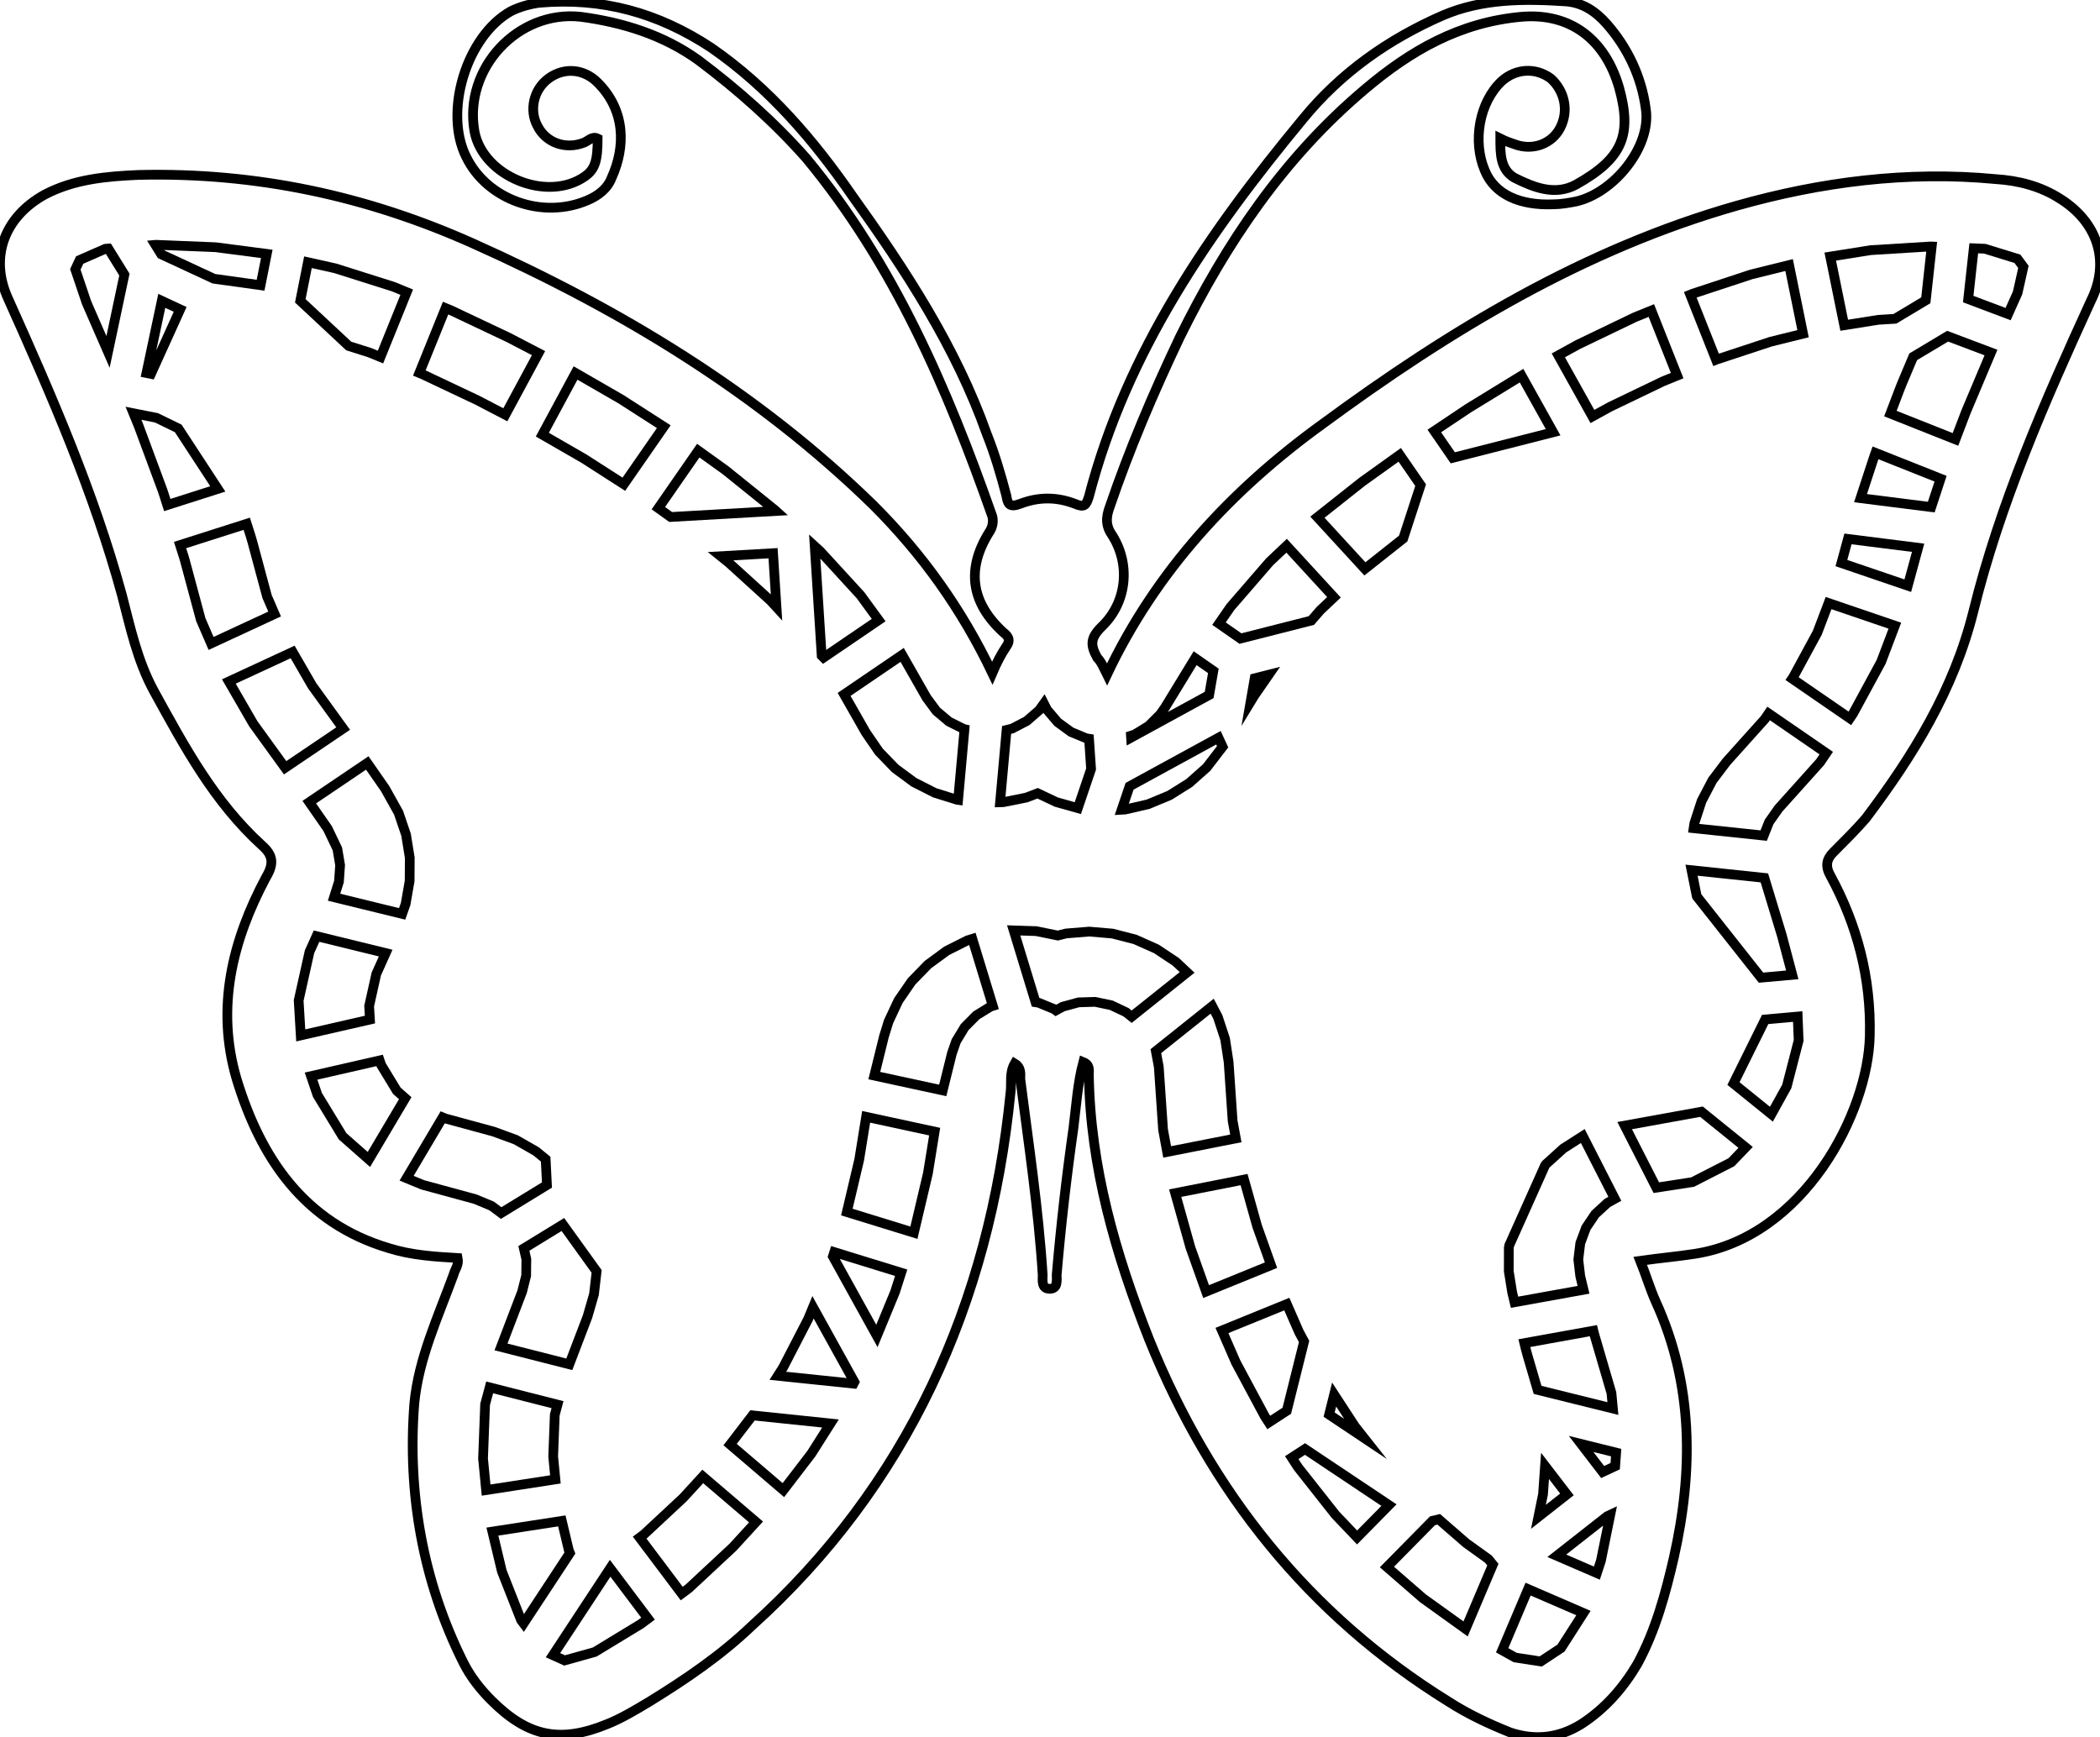 <svg version="1.1" xmlns="http://www.w3.org/2000/svg" xmlns:xlink="http://www.w3.org/1999/xlink" width="216" height="178.687" viewBox="20.16,20.16,216,178.687"><g fill="none" fill-rule="nonzero" stroke="#000000" stroke-width="1px" stroke-linecap="butt" stroke-linejoin="miter" stroke-miterlimit="10" stroke-dasharray="" stroke-dashoffset="0" font-family="none" font-weight="none" font-size="none" text-anchor="none" style="mix-blend-mode: normal"><path d="M47.601,46.277l-5.266,-0.687l-6.122,-0.249l-0.071,0.006l0.602,0.972l5.415,2.512l4.802,0.669z"></path><path d="M51.047,51.103l0.788,-3.969l2.807,0.626l5.973,1.89l1.379,0.565l-2.7,6.674l-1.131,-0.463l-2.136,-0.676z"></path><path d="M65.992,51.853l0.548,0.224l5.914,2.797l3.098,1.613l-3.415,6.339l-2.859,-1.489l-5.649,-2.672l-0.337,-0.138z"></path><path d="M79.359,58.528l4.649,2.681l4.426,2.841l-4.107,5.92l-4.086,-2.622l-4.298,-2.479z"></path><path d="M91.981,66.515l2.796,2.007l5.049,4.07l0.144,0.13l-10.828,0.618l-1.265,-0.908z"></path><path d="M110.536,83.945l-1.864,-2.555l-4.157,-4.536l-0.557,-0.507l0.718,11.262l0.194,0.193z"></path><path d="M112.953,87.525l2.512,4.408l1.006,1.363l1.296,1.091l1.516,0.757l0.082,0.019l-0.656,7.278l-0.122,-0.017l-2.289,-0.715l-2.138,-1.085l-1.929,-1.424l-1.666,-1.725l-1.356,-1.978l-2.227,-3.907z"></path><path d="M132.386,99.263l-1.363,4.025l-2.214,-0.623l-1.922,-0.908l-1.176,0.448l-2.352,0.47l-0.334,0.01l0.671,-7.44l0.575,-0.143l1.503,-0.782l1.278,-1.112l0.482,-0.677l0.321,0.633l1.098,1.29l1.369,0.998l1.564,0.651l0.29,0.046z"></path><path d="M143.087,87.864l-3.092,5.064l-0.492,0.707l-1.199,1.198l-1.445,0.884l-0.374,0.121l0.013,0.196l8.033,-4.388l0.43,-2.477z"></path><path d="M147.749,85.846l-2.208,-1.537l1.185,-1.712l4.017,-4.64l1.754,-1.661l4.871,5.304l-1.414,1.338l-0.913,1.054z"></path><path d="M166.281,70.062l-1.791,5.493l-3.941,3.122l-4.884,-5.317l4.602,-3.644l3.865,-2.769z"></path><path d="M176.661,58.801l-5.508,3.376l-3.464,2.318l1.901,2.757l10.319,-2.629z"></path><path d="M180.444,56.715l2.025,-1.114l5.827,-2.801l1.716,-0.698l2.655,6.693l-1.452,0.591l-5.447,2.618l-1.816,0.999z"></path><path d="M194.013,50.475l0.233,-0.095l6.045,-1.993l3.891,-0.964l1.435,7.062l-3.331,0.825l-5.556,1.831l-0.062,0.025z"></path><path d="M218.244,51.05l-3.178,1.903l-1.709,0.106l-3.508,0.556l-1.435,-7.062l4.161,-0.66l6.159,-0.381l0.116,0.005z"></path><path d="M226.706,52.469l0.977,-2.182l0.6,-2.671l-0.616,-0.835l-3.361,-1.036l-1.129,-0.047l-0.573,5.224z"></path><path d="M220.488,54.742l4.459,1.682l-2.522,5.983l-0.093,0.231l-1.039,2.723l-6.692,-2.658l1.003,-2.631l0.185,-0.462l1.159,-2.749z"></path><path d="M217.452,76.505l-1.063,3.903l-6.828,-2.328l0.677,-2.484z"></path><path d="M215.061,84.519l-1.419,3.735l-2.882,5.314l-0.33,0.486l-5.932,-4.081l0.107,-0.158l2.475,-4.563l1.162,-3.058z"></path><path d="M208.004,97.629l-0.64,0.943l-4.267,4.755l-0.975,1.385l-0.555,1.4l-7.205,-0.761l0.077,-0.514l0.742,-2.28l1.11,-2.126l1.447,-1.912l3.943,-4.393l0.392,-0.577z"></path><path d="M201.293,120.727l-6.6,-8.356l-0.016,-0.053l-0.532,-2.647l7.493,0.792l1.802,5.937l1.068,4.037z"></path><path d="M202.361,134.773l1.579,-2.853l1.223,-4.732l-0.097,-2.464l-3.345,0.301l-3.262,6.593z"></path><path d="M190.524,142.328l3.732,-0.575l3.988,-2.04l1.467,-1.527l-4.543,-3.673l-7.901,1.433z"></path><path d="M186.257,143.473l-0.766,0.425l-1.248,1.145l-0.946,1.405l-0.592,1.588l-0.204,1.681l0.198,1.702l0.339,1.413l-7.097,1.281l-0.243,-1.014l-0.349,-2.175l0.003,-2.397l0.044,-0.263l3.689,-8.238l0.09,-0.115l1.776,-1.61l2.01,-1.286z"></path><path d="M184.048,157.039l0.029,0.122l0.091,0.343l1.739,5.94l0.151,1.605l-7.746,-1.92l-1.054,-3.603l-0.182,-0.685l-0.125,-0.52z"></path><path d="M184.409,181.977l0.417,-1.272l0.962,-4.731l-0.307,0.143l-5.193,4.077z"></path><path d="M174.669,189.913l1.34,0.749l2.627,0.403l2.085,-1.377l2.307,-3.602l-5.692,-2.462z"></path><path d="M173.712,181.103l-2.805,6.615l-4.403,-3.164l-3.688,-3.205l4.685,-4.754l0.644,-0.153l2.826,2.456l2.281,1.639z"></path><path d="M154.389,169.211l-1.366,0.888l0.652,1l3.857,4.888l2.214,2.322l3.279,-3.327z"></path><path d="M152.516,165.276l-1.853,1.205l-0.407,-0.625l-2.972,-5.542l-1.438,-3.294l6.672,-2.717l1.251,2.865l0.526,0.982z"></path><path d="M144.217,153.019l-1.617,-4.541l-1.565,-5.586l7.086,-1.396l1.345,4.801l1.427,4.003z"></path><path d="M140.209,138.652l-0.42,-2.29l-0.44,-6.464l-0.303,-1.612l5.795,-4.626l0.58,1.101l0.75,2.278l0.361,2.37l0.412,6.051l0.331,1.8z"></path><path d="M136.557,124.744l-0.571,-0.459l-1.531,-0.724l-1.659,-0.346l-1.693,0.051l-1.634,0.446l-0.705,0.387l-0.204,-0.148l-1.567,-0.643l-0.315,-0.049l-2.255,-7.396l2.321,0.078l2.224,0.453l0.84,-0.213l2.39,-0.194l2.389,0.205l2.322,0.599l2.191,0.976l1.998,1.326l1.167,1.093z"></path><path d="M122.276,123.632l-0.255,0.084l-1.441,0.891l-1.193,1.203l-0.879,1.448l-0.438,1.256l-0.943,3.812l-7.04,-1.524l0.993,-4.017l0.473,-1.538l1.017,-2.172l1.362,-1.973l1.672,-1.72l1.933,-1.418l2.142,-1.078l0.493,-0.152z"></path><path d="M116.296,136.565l-0.696,4.305l-1.439,6.093l-6.897,-2.126l1.271,-5.378l0.714,-4.418z"></path><path d="M112.853,151.08l-0.63,1.972l-1.868,4.529l-4.525,-8.177l0.142,-0.445z"></path><path d="M105.582,166.585l-1.974,3.111l-2.87,3.744l-5.48,-4.685l2.302,-3.003z"></path><path d="M97.922,176.715l-2.372,2.591l-4.539,4.228l-0.732,0.545l-4.328,-5.754l0.447,-0.333l4.038,-3.763l2.01,-2.196z"></path><path d="M77.036,190.42l1.196,0.539l3.1,-0.866l4.747,-2.885l0.736,-0.548l-3.897,-5.181z"></path><path d="M74.014,187.155l-0.253,-0.338l-1.981,-5.03l-0.974,-4.08l7.14,-1.102l0.72,3.018l0.113,0.288z"></path><path d="M70.159,173.437l-0.315,-3.247l0.213,-5.577l0.469,-1.74l6.979,1.776l-0.283,1.052l-0.164,4.28l0.229,2.356z"></path><path d="M71.692,158.711l2.173,-5.688l0.414,-1.643l0.019,-1.694l-0.254,-1.112l4.013,-2.456l3.471,4.823l-0.271,2.348l-0.666,2.303l-1.874,4.907z"></path><path d="M76.418,142.056l-4.711,2.883l-0.986,-0.732l-1.69,-0.701l-5.404,-1.472l-1.646,-0.677l3.71,-6.258l0.261,0.108l4.97,1.353l2.288,0.837l2.083,1.189l0.992,0.81z"></path><path d="M58.103,139.427l-2.706,-2.385l-2.588,-4.255l-0.655,-1.934l7.055,-1.614l0.165,0.486l1.605,2.639l0.861,0.759z"></path><path d="M51.093,126.665l-0.213,-3.598l1.116,-5.005l0.722,-1.605l7.112,1.742l-0.965,2.147l-0.736,3.304l0.082,1.387z"></path><path d="M54.519,112.451l0.507,-1.611l0.116,-1.69l-0.281,-1.67l-0.999,-2.088l-1.892,-2.721l5.967,-4.03l1.835,2.638l1.38,2.471l0.772,2.27l0.384,2.367l-0.014,2.398l-0.412,2.362l-0.359,1.019z"></path><path d="M49.487,99.135l-3.272,-4.522l-2.516,-4.352l6.56,-3.039l2.007,3.472l3.191,4.409z"></path><path d="M41.872,86.346l-1.058,-2.446l-1.655,-6.148l-0.094,-0.318l-0.386,-1.209l6.86,-2.189l0.385,1.207l0.188,0.638l1.518,5.641l0.777,1.797z"></path><path d="M33.887,62.671l0.493,1.201l0.089,0.229l2.394,6.459l0.107,0.312l0.395,1.238l5.198,-1.659l-4.072,-6.225l-2.239,-1.088z"></path><path d="M31.297,45.727l-0.303,0.024l-2.639,1.157l-0.448,0.96l1.163,3.442l2.201,5.047l1.685,-7.95z"></path><path d="M99.674,77.065l0.354,5.55l-0.6,-0.654l-4.299,-3.908l-0.844,-0.68z"></path><path d="M181.33,173.883l-2.932,2.302l0.474,-2.334l0.206,-2.902z"></path><path d="M219.762,69.401l-0.958,2.92l-7.277,-0.918l1.395,-4.254l0.145,-0.408z"></path><path d="M136.346,101.039l9.141,-4.992l0.428,0.927l-1.642,2.137l-1.793,1.592l-2.032,1.273l-2.216,0.917l-2.337,0.537l-0.366,0.022z"></path><path d="M149.213,89.931l1.448,-0.368l-1.482,2.14l-0.383,0.627z"></path><path d="M156.869,165.673l0.516,-2.065l2.138,3.279l0.934,1.183z"></path><path d="M38.691,51.985l-3.005,6.638l-0.46,-0.091l1.574,-7.425z"></path><path d="M108.04,162.32l-0.087,0.168l-7.786,-0.809l0.537,-0.847l2.58,-4.99l0.5,-1.213z"></path><path d="M186.294,170.975l0.099,-1.392l-3.603,-0.892l2.214,2.885z"></path><path d="M232.052,40.599c-2.015,-1.296 -4.318,-1.871 -6.621,-2.015c-9.068,-0.864 -17.993,0.288 -26.63,2.735c-15.69,4.462 -29.509,12.811 -42.607,22.455c-9.356,6.765 -17.129,15.114 -22.167,25.766c-0.288,-0.576 -0.576,-1.296 -1.008,-1.727c-0.72,-1.296 -0.72,-2.015 0.432,-3.167c2.591,-2.447 3.023,-6.334 1.152,-9.356c-0.72,-1.008 -0.72,-1.871 -0.288,-3.023c2.015,-5.902 4.462,-11.659 7.197,-17.417c4.75,-9.644 10.652,-18.425 19.001,-25.478c4.75,-4.03 9.788,-6.909 16.122,-7.485c5.038,-0.432 8.637,2.303 10.076,7.341c1.296,4.75 0.432,7.197 -4.462,9.932c-2.159,1.152 -4.318,0.288 -6.334,-0.72c-1.439,-0.864 -1.439,-2.447 -1.439,-4.03c0.576,0.288 1.008,0.432 1.439,0.576c1.871,0.72 3.886,0 4.75,-1.727c0.864,-1.727 0.432,-3.743 -1.008,-5.038c-1.583,-1.152 -3.599,-1.008 -5.038,0.288c-2.303,2.159 -3.023,6.19 -1.727,9.212c1.008,2.447 3.599,3.599 7.053,3.455c0.72,0 1.583,-0.144 2.303,-0.288c3.886,-0.864 7.773,-5.614 7.197,-9.5c-0.432,-3.311 -1.871,-6.334 -4.03,-8.781c-1.152,-1.296 -2.447,-2.159 -4.174,-2.303c-4.318,-0.288 -8.637,-0.288 -12.667,1.439c-5.614,2.447 -10.508,5.902 -14.394,10.652c-9.644,11.659 -18.137,23.895 -22.023,38.865c-0.288,0.864 -0.432,1.152 -1.439,0.72c-1.871,-0.72 -3.743,-0.72 -5.614,0c-1.152,0.432 -1.296,0 -1.439,-0.864c-0.576,-2.159 -1.152,-4.174 -2.015,-6.334c-3.167,-8.925 -8.349,-16.841 -13.819,-24.47c-3.886,-5.614 -8.493,-11.084 -14.538,-15.258c-5.47,-3.599 -11.228,-5.182 -17.705,-4.606c-1.008,0.144 -2.015,0.432 -2.879,0.864c-4.606,2.591 -6.909,10.364 -4.606,14.97c2.159,4.462 7.917,6.477 12.523,4.462c1.008,-0.432 2.015,-1.152 2.447,-2.303c1.439,-3.167 1.439,-6.909 -1.439,-9.788c-1.439,-1.439 -3.455,-1.583 -5.038,-0.432c-1.583,1.152 -2.015,3.311 -1.152,4.894c0.864,1.727 2.879,2.447 4.75,1.727c0.432,-0.144 0.864,-0.72 1.439,-0.432c0,2.303 -0.288,3.167 -1.296,3.886c-3.886,2.735 -10.508,0 -11.372,-4.606c-1.152,-6.477 4.462,-12.523 10.94,-11.803c4.318,0.576 8.493,1.871 12.091,4.462c4.03,3.023 7.773,6.334 11.084,10.076c9.068,10.94 14.538,23.751 19.145,36.85c0.144,0.576 0,1.152 -0.288,1.583c-2.447,3.886 -1.871,7.341 1.439,10.364c0.576,0.432 0.72,0.864 0.288,1.439c-0.576,0.864 -1.008,1.727 -1.439,2.735c-3.167,-6.621 -7.197,-12.235 -12.235,-17.273c-11.947,-11.659 -26.054,-20.152 -41.168,-26.918c-10.94,-4.894 -22.311,-7.341 -34.403,-7.053c-3.311,0.144 -6.621,0.432 -9.644,2.015c-4.174,2.303 -5.758,6.477 -3.743,10.796c4.462,9.932 8.781,19.864 11.659,30.372c0.864,3.311 1.583,6.765 3.311,9.932c3.167,5.758 6.19,11.372 11.084,15.834c1.152,1.008 1.296,1.871 0.432,3.311c-3.455,6.477 -5.182,13.387 -3.023,20.728c2.447,8.061 6.909,14.826 15.69,17.417c2.303,0.72 4.606,0.864 7.053,1.008c0.144,0.72 -0.288,1.152 -0.432,1.727c-1.583,4.318 -3.599,8.637 -4.03,13.243c-0.72,9.212 0.864,18.281 5.038,26.63c0.72,1.439 1.727,2.735 2.879,3.886c3.743,3.743 7.053,4.462 11.947,2.447c1.439,-0.576 2.879,-1.439 4.318,-2.303c3.743,-2.303 7.341,-4.75 10.508,-7.773c15.978,-14.394 24.47,-33.107 26.63,-54.843c0.144,-1.008 -0.144,-2.015 0.432,-3.023c0.72,0.432 0.576,1.152 0.576,1.583c0.864,6.765 1.871,13.387 2.303,20.152c0,0.576 -0.144,1.439 0.72,1.439c0.864,0 0.72,-0.864 0.72,-1.439c0.432,-5.038 1.008,-10.076 1.727,-15.114c0.288,-2.303 0.432,-4.606 1.008,-6.765c0.72,0.288 0.576,0.864 0.576,1.296c0.144,9.5 2.735,18.425 6.19,27.205c6.334,15.69 16.41,28.357 30.804,37.282c2.015,1.296 4.174,2.303 6.334,3.167c2.591,0.864 5.038,0.576 7.341,-0.864c2.447,-1.583 4.318,-3.743 5.758,-6.19c1.871,-3.455 2.879,-7.197 3.743,-10.94c2.015,-8.925 2.015,-17.849 -1.871,-26.342c-0.576,-1.296 -1.008,-2.735 -1.583,-4.174c2.015,-0.288 3.743,-0.432 5.614,-0.72c11.228,-1.727 17.849,-14.538 17.993,-22.455c0.144,-5.902 -1.296,-11.372 -4.03,-16.41c-0.576,-1.008 -0.432,-1.727 0.288,-2.447c1.152,-1.152 2.303,-2.303 3.311,-3.455c4.894,-6.477 9.068,-13.243 11.084,-21.304c2.735,-11.084 7.341,-21.592 12.091,-31.956c2.015,-4.03 0.72,-8.061 -3.167,-10.508z"></path></g></svg>